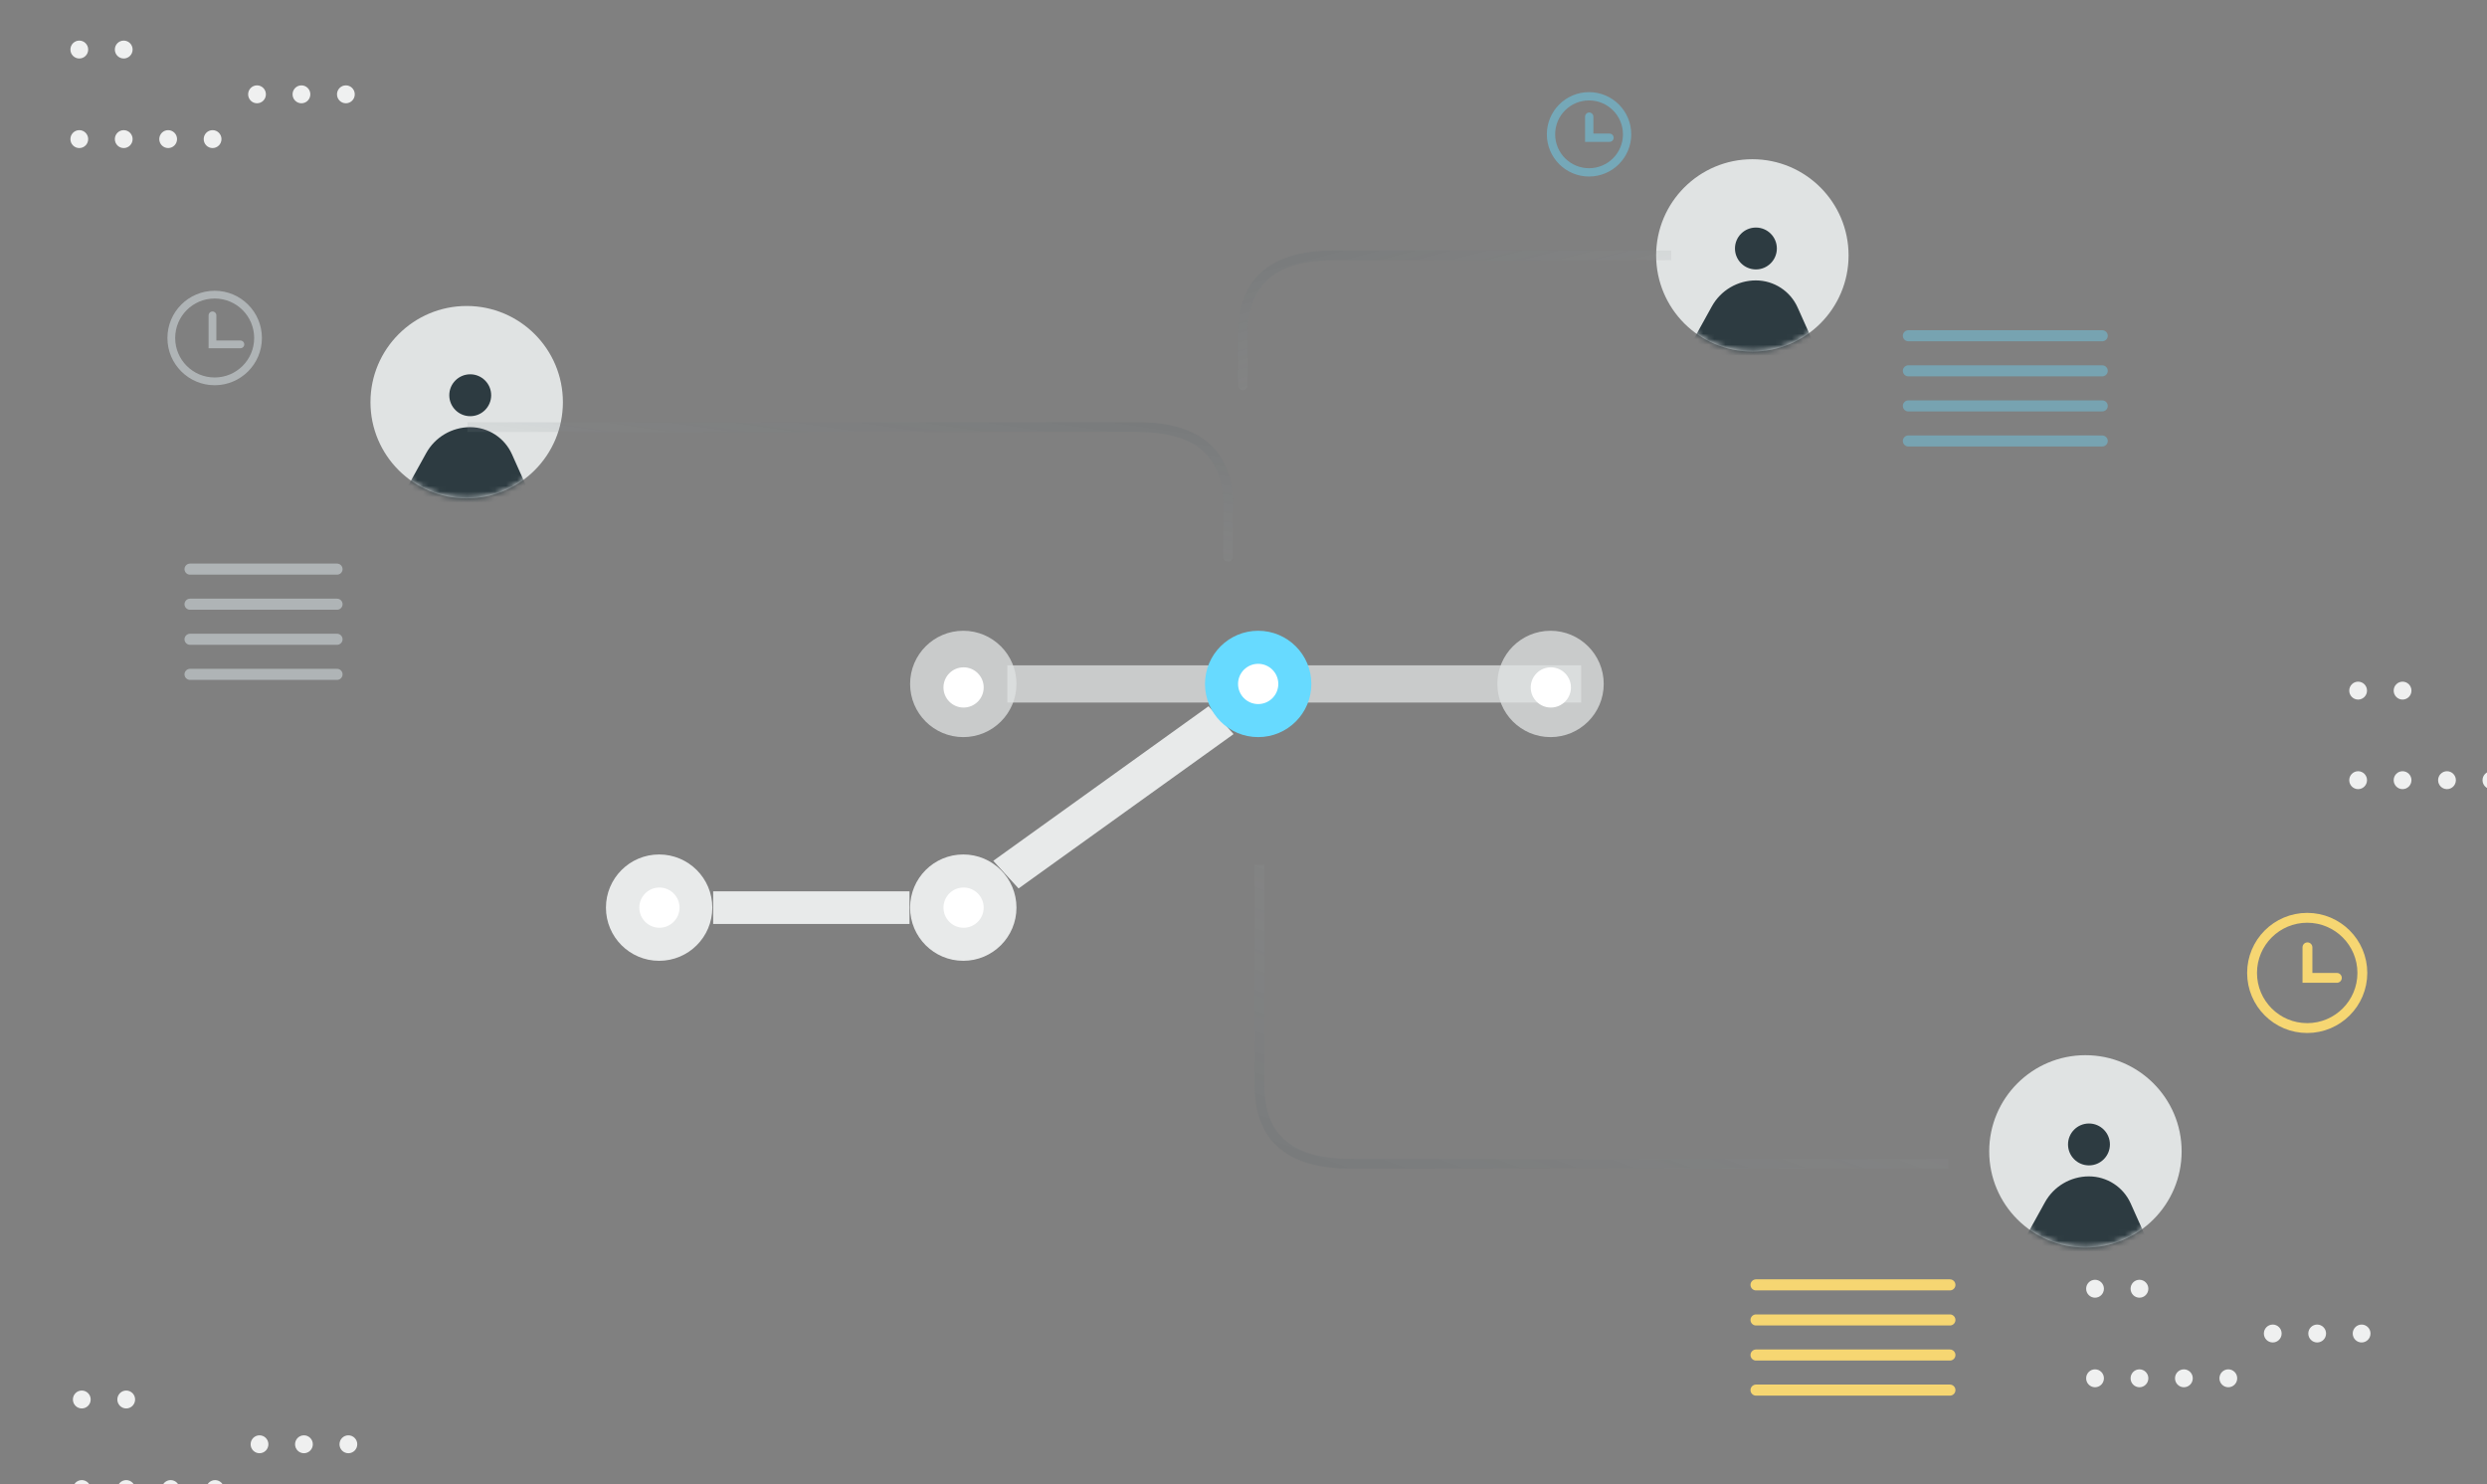 <?xml version="1.0" encoding="UTF-8"?>
<svg width="449px" height="268px" viewBox="0 0 449 268" version="1.1" xmlns="http://www.w3.org/2000/svg" xmlns:xlink="http://www.w3.org/1999/xlink">
    <rect x="0" y="0" width="449" height="268" fill="#808080" stroke="none"/>
    <!-- Generator: Sketch 52.3 (67297) - http://www.bohemiancoding.com/sketch -->
    <title>big-feature-audit-log</title>
    <desc>Created with Sketch.</desc>
    <defs>
        <circle id="path-1" cx="17.37" cy="17.37" r="17.37"></circle>
        <circle id="path-3" cx="17.37" cy="17.37" r="17.37"></circle>
        <circle id="path-5" cx="17.37" cy="17.37" r="17.37"></circle>
        <linearGradient x1="8.641%" y1="96.572%" x2="91.359%" y2="-3.428%" id="linearGradient-7">
            <stop stop-color="#C8C8C8" stop-opacity="0.129" offset="0%"></stop>
            <stop stop-color="#5D686D" offset="100%"></stop>
        </linearGradient>
    </defs>
    <g id="big-feature-audit-log" stroke="none" stroke-width="1" fill="none" fill-rule="evenodd">
        <g id="Group-10" transform="translate(30.495, 53.201)" stroke="#AFB4B6" stroke-linecap="round" stroke-width="1.4">
            <path d="M8.262,0.001 L8.262,0.001 C12.587,0.001 16.092,3.507 16.092,7.832 L16.092,7.832 C16.092,12.156 12.587,15.662 8.262,15.662 L8.262,15.662 C3.938,15.662 0.432,12.156 0.432,7.832 L0.432,7.832 C0.432,3.507 3.938,0.001 8.262,0.001 Z" id="Rectangle-16"></path>
            <polyline id="Path-33" points="7.865 3.743 7.865 8.983 12.905 8.983"></polyline>
        </g>
        <g id="Group-6" transform="translate(406.561, 165.265)" stroke="#F6D672" stroke-linecap="round" stroke-width="1.78">
            <g id="Group-8">
                <g id="Group-9">
                    <path d="M9.979,0.46 L9.979,0.46 C15.478,0.46 19.935,4.917 19.935,10.416 L19.935,10.416 C19.935,15.914 15.478,20.371 9.979,20.371 L9.979,20.371 C4.481,20.371 0.024,15.914 0.024,10.416 L0.024,10.416 C0.024,4.917 4.481,0.46 9.979,0.46 Z" id="Rectangle-16"></path>
                    <polyline id="Path-33" points="10.024 5.79 10.024 11.307 15.332 11.307"></polyline>
                </g>
            </g>
        </g>
        <g id="Group-7" opacity="0.442" transform="translate(279.517, 17.242)" stroke="#67DAFF" stroke-linecap="round" stroke-width="1.5">
            <path d="M7.369,0.143 L7.369,0.143 C11.163,0.143 14.238,3.219 14.238,7.013 L14.238,7.013 C14.238,10.806 11.163,13.882 7.369,13.882 L7.369,13.882 C3.575,13.882 0.499,10.806 0.499,7.013 L0.499,7.013 C0.499,3.219 3.575,0.143 7.369,0.143 Z" id="Rectangle-16"></path>
            <polyline id="Path-33" points="7.4 3.821 7.4 7.628 11.062 7.628"></polyline>
        </g>
        <g id="person" transform="translate(359.13, 190.533)">
            <mask id="mask-2" fill="white">
                <use xlink:href="#path-1"></use>
            </mask>
            <use id="Oval" fill="#E0E3E3" opacity="0.763" xlink:href="#path-1"></use>
            <g id="Group-67" mask="url(#mask-2)" fill="#2D3B41">
                <g transform="translate(17.608, 23.757) scale(-1, 1) translate(-17.608, -23.757) translate(5.108, 11.757)">
                    <circle id="Oval-7" cx="12.098" cy="4.36" r="3.781"></circle>
                    <path d="M0.682,23.697 L4.568,15.012 C5.898,12.039 8.851,10.126 12.108,10.126 L12.108,10.126 C15.411,10.126 18.453,11.92 20.05,14.812 L24.96,23.697" id="Path-31"></path>
                </g>
            </g>
        </g>
        <g id="person" transform="translate(66.885, 55.251)">
            <mask id="mask-4" fill="white">
                <use xlink:href="#path-3"></use>
            </mask>
            <use id="Oval" fill="#E0E3E3" opacity="0.763" xlink:href="#path-3"></use>
            <g id="Group-67" mask="url(#mask-4)" fill="#2D3B41">
                <g transform="translate(17.608, 23.757) scale(-1, 1) translate(-17.608, -23.757) translate(5.108, 11.757)">
                    <circle id="Oval-7" cx="12.098" cy="4.36" r="3.781"></circle>
                    <path d="M0.682,23.697 L4.568,15.012 C5.898,12.039 8.851,10.126 12.108,10.126 L12.108,10.126 C15.411,10.126 18.453,11.92 20.05,14.812 L24.96,23.697" id="Path-31"></path>
                </g>
            </g>
        </g>
        <g id="person" transform="translate(299, 28.751)">
            <mask id="mask-6" fill="white">
                <use xlink:href="#path-5"></use>
            </mask>
            <use id="Oval" fill="#E0E3E3" opacity="0.763" xlink:href="#path-5"></use>
            <g id="Group-67" mask="url(#mask-6)" fill="#2D3B41">
                <g transform="translate(17.608, 23.757) scale(-1, 1) translate(-17.608, -23.757) translate(5.108, 11.757)">
                    <circle id="Oval-7" cx="12.098" cy="4.36" r="3.781"></circle>
                    <path d="M0.682,23.697 L4.568,15.012 C5.898,12.039 8.851,10.126 12.108,10.126 L12.108,10.126 C15.411,10.126 18.453,11.92 20.05,14.812 L24.96,23.697" id="Path-31"></path>
                </g>
            </g>
        </g>
        <path d="M84.385,77.122 C158.02,77.122 198.319,77.122 205.282,77.122 C215.727,77.122 221.712,81.362 221.712,91.298 C221.712,97.922 221.712,101.203 221.712,101.14" id="Path-34" stroke="url(#linearGradient-7)" stroke-width="1.753" opacity="0.22"></path>
        <path d="M224.385,46.122 C258.02,46.122 278.319,46.122 285.282,46.122 C295.727,46.122 301.712,50.362 301.712,60.298 C301.712,66.922 301.712,70.203 301.712,70.14" id="Path-34" stroke="url(#linearGradient-7)" stroke-width="1.753" opacity="0.22" transform="translate(263.049, 58.132) scale(-1, 1) translate(-263.049, -58.132) "></path>
        <path d="M227.385,156.123 C292.353,156.123 328.319,156.123 335.282,156.123 C345.727,156.123 351.712,160.362 351.712,170.299 C351.712,176.923 351.712,190.204 351.712,210.141" id="Path-34" stroke="url(#linearGradient-7)" stroke-width="1.753" opacity="0.22" transform="translate(289.549, 183.132) scale(-1, -1) translate(-289.549, -183.132) "></path>
        <g id="Group" transform="translate(199.5, 144) scale(-1, 1) rotate(90) translate(-199.5, -144) translate(168.5, 53.5)">
            <polygon id="Rectangle-2" fill="#E0E3E3" opacity="0.763" points="13.859 72.862 13.859 176.467 7.137 176.467 7.137 72.862"></polygon>
            <polygon id="Rectangle-2" fill="#E8EAEA" transform="translate(30.996, 92.015) rotate(126) translate(-30.996, -92.015) " points="7.482 88.789 55.269 88.521 54.567 95.246 6.722 95.51"></polygon>
            <circle id="Oval-3" fill="#E0E3E3" opacity="0.763" cx="10.498" cy="170.932" r="9.602"></circle>
            <circle id="Oval-3" fill="#FFFFFF" cx="11.131" cy="170.985" r="3.631"></circle>
            <path d="M0.896,64.91 C0.896,59.607 5.195,55.309 10.498,55.309 C15.801,55.309 20.1,59.607 20.1,64.91 C20.1,70.213 15.801,74.512 10.498,74.512 C5.195,74.512 0.896,70.213 0.896,64.91 Z" id="Oval-3" fill="#E0E3E3" opacity="0.763"></path>
            <path d="M7.5,64.963 C7.5,62.958 9.126,61.332 11.131,61.332 C13.137,61.332 14.762,62.958 14.762,64.963 C14.762,66.968 13.137,68.594 11.131,68.594 C9.126,68.594 7.5,66.968 7.5,64.963 Z" id="Oval-3" fill="#FFFFFF"></path>
            <g id="Group-2" transform="translate(41.233, 0)">
                <polygon id="Rectangle-2" fill="#E8EAEA" transform="translate(9.657, 37.477) rotate(90) translate(-9.657, -37.477) " points="-8.066 34.53 27.38 34.53 27.38 40.424 -8.066 40.424"></polygon>
                <path d="M9.657,19.6 C14.96,19.6 19.259,15.301 19.259,9.999 C19.259,4.696 14.96,0.397 9.657,0.397 C4.354,0.397 0.055,4.696 0.055,9.999 C0.055,15.301 4.354,19.6 9.657,19.6 Z" id="Oval-3" fill="#E8EAEA" transform="translate(9.657, 9.999) rotate(90) translate(-9.657, -9.999) "></path>
                <path d="M9.657,13.682 C11.662,13.682 13.288,12.057 13.288,10.051 C13.288,8.046 11.662,6.42 9.657,6.42 C7.652,6.42 6.026,8.046 6.026,10.051 C6.026,12.057 7.652,13.682 9.657,13.682 Z" id="Oval-3" fill="#FFFFFF" transform="translate(9.657, 10.051) rotate(90) translate(-9.657, -10.051) "></path>
                <path d="M9.657,74.512 C14.96,74.512 19.259,70.213 19.259,64.91 C19.259,59.607 14.96,55.309 9.657,55.309 C4.354,55.309 0.055,59.607 0.055,64.91 C0.055,70.213 4.354,74.512 9.657,74.512 Z" id="Oval-3" fill="#E8EAEA" transform="translate(9.657, 64.91) rotate(90) translate(-9.657, -64.91) "></path>
                <path d="M9.657,68.594 C11.662,68.594 13.288,66.968 13.288,64.963 C13.288,62.958 11.662,61.332 9.657,61.332 C7.652,61.332 6.026,62.958 6.026,64.963 C6.026,66.968 7.652,68.594 9.657,68.594 Z" id="Oval-3" fill="#FFFFFF" transform="translate(9.657, 64.963) rotate(90) translate(-9.657, -64.963) "></path>
            </g>
            <circle id="Oval-3" fill="#67DAFF" transform="translate(10.498, 118.15) rotate(90) translate(-10.498, -118.15) " cx="10.498" cy="118.15" r="9.602"></circle>
            <circle id="Oval-3" fill="#FFFFFF" transform="translate(10.498, 118.15) rotate(90) translate(-10.498, -118.15) " cx="10.498" cy="118.15" r="3.634"></circle>
        </g>
        <g id="Group-3" opacity="0.385" transform="translate(344, 59)" stroke="#67DAFF" stroke-linecap="round" stroke-width="2">
            <path d="M0.533,1.626 L35.533,1.626" id="Path-48"></path>
            <path d="M0.533,7.96 L35.533,7.96" id="Path-48"></path>
            <path d="M0.533,14.293 L35.533,14.293" id="Path-48"></path>
            <path d="M0.533,20.626 L35.533,20.626" id="Path-48"></path>
        </g>
        <g id="Group-4" transform="translate(317, 231)" stroke="#F6D672" stroke-linecap="round" stroke-width="2">
            <path d="M0.033,1.007 L35.033,1.007" id="Path-48"></path>
            <path d="M0.033,7.341 L35.033,7.341" id="Path-48"></path>
            <path d="M0.033,13.674 L35.033,13.674" id="Path-48"></path>
            <path d="M0.033,20.007 L35.033,20.007" id="Path-48"></path>
        </g>
        <g id="Group-5" transform="translate(34, 101)" stroke="#AFB4B6" stroke-linecap="round" stroke-width="2">
            <path d="M0.309,1.767 L26.847,1.767" id="Path-48"></path>
            <path d="M0.309,8.101 L26.847,8.101" id="Path-48"></path>
            <path d="M0.309,14.434 L26.847,14.434" id="Path-48"></path>
            <path d="M0.309,20.767 L26.847,20.767" id="Path-48"></path>
        </g>
        <g id="Group" transform="translate(12.712, 7.242)" fill="#EFF0F0">
            <ellipse id="Oval-16" cx="1.604" cy="17.876" rx="1.604" ry="1.617"></ellipse>
            <ellipse id="Oval-16" cx="9.626" cy="17.876" rx="1.604" ry="1.617"></ellipse>
            <ellipse id="Oval-16" cx="17.647" cy="17.876" rx="1.604" ry="1.617"></ellipse>
            <ellipse id="Oval-16" cx="25.668" cy="17.876" rx="1.604" ry="1.617"></ellipse>
            <ellipse id="Oval-16" cx="33.69" cy="9.79" rx="1.604" ry="1.617"></ellipse>
            <ellipse id="Oval-16" cx="41.711" cy="9.79" rx="1.604" ry="1.617"></ellipse>
            <ellipse id="Oval-16" cx="49.733" cy="9.79" rx="1.604" ry="1.617"></ellipse>
            <ellipse id="Oval-16" cx="1.604" cy="1.704" rx="1.604" ry="1.617"></ellipse>
            <ellipse id="Oval-16" cx="9.626" cy="1.704" rx="1.604" ry="1.617"></ellipse>
        </g>
        <g id="Group" transform="translate(376.63, 231)" fill="#EFF0F0">
            <ellipse id="Oval-16" cx="1.604" cy="17.876" rx="1.604" ry="1.617"></ellipse>
            <ellipse id="Oval-16" cx="9.626" cy="17.876" rx="1.604" ry="1.617"></ellipse>
            <ellipse id="Oval-16" cx="17.647" cy="17.876" rx="1.604" ry="1.617"></ellipse>
            <ellipse id="Oval-16" cx="25.668" cy="17.876" rx="1.604" ry="1.617"></ellipse>
            <ellipse id="Oval-16" cx="33.69" cy="9.79" rx="1.604" ry="1.617"></ellipse>
            <ellipse id="Oval-16" cx="41.711" cy="9.79" rx="1.604" ry="1.617"></ellipse>
            <ellipse id="Oval-16" cx="49.733" cy="9.79" rx="1.604" ry="1.617"></ellipse>
            <ellipse id="Oval-16" cx="1.604" cy="1.704" rx="1.604" ry="1.617"></ellipse>
            <ellipse id="Oval-16" cx="9.626" cy="1.704" rx="1.604" ry="1.617"></ellipse>
        </g>
        <g id="Group" transform="translate(13.162, 251)" fill="#EFF0F0">
            <ellipse id="Oval-16" cx="1.604" cy="17.876" rx="1.604" ry="1.617"></ellipse>
            <ellipse id="Oval-16" cx="9.626" cy="17.876" rx="1.604" ry="1.617"></ellipse>
            <ellipse id="Oval-16" cx="17.647" cy="17.876" rx="1.604" ry="1.617"></ellipse>
            <ellipse id="Oval-16" cx="25.668" cy="17.876" rx="1.604" ry="1.617"></ellipse>
            <ellipse id="Oval-16" cx="33.69" cy="9.79" rx="1.604" ry="1.617"></ellipse>
            <ellipse id="Oval-16" cx="41.711" cy="9.79" rx="1.604" ry="1.617"></ellipse>
            <ellipse id="Oval-16" cx="49.733" cy="9.79" rx="1.604" ry="1.617"></ellipse>
            <ellipse id="Oval-16" cx="1.604" cy="1.704" rx="1.604" ry="1.617"></ellipse>
            <ellipse id="Oval-16" cx="9.626" cy="1.704" rx="1.604" ry="1.617"></ellipse>
        </g>
        <g id="Group" transform="translate(424.13, 123)" fill="#EFF0F0">
            <ellipse id="Oval-16" cx="1.604" cy="17.876" rx="1.604" ry="1.617"></ellipse>
            <ellipse id="Oval-16" cx="9.626" cy="17.876" rx="1.604" ry="1.617"></ellipse>
            <ellipse id="Oval-16" cx="17.647" cy="17.876" rx="1.604" ry="1.617"></ellipse>
            <ellipse id="Oval-16" cx="25.668" cy="17.876" rx="1.604" ry="1.617"></ellipse>
            <ellipse id="Oval-16" cx="1.604" cy="1.704" rx="1.604" ry="1.617"></ellipse>
            <ellipse id="Oval-16" cx="9.626" cy="1.704" rx="1.604" ry="1.617"></ellipse>
        </g>
    </g>
</svg>